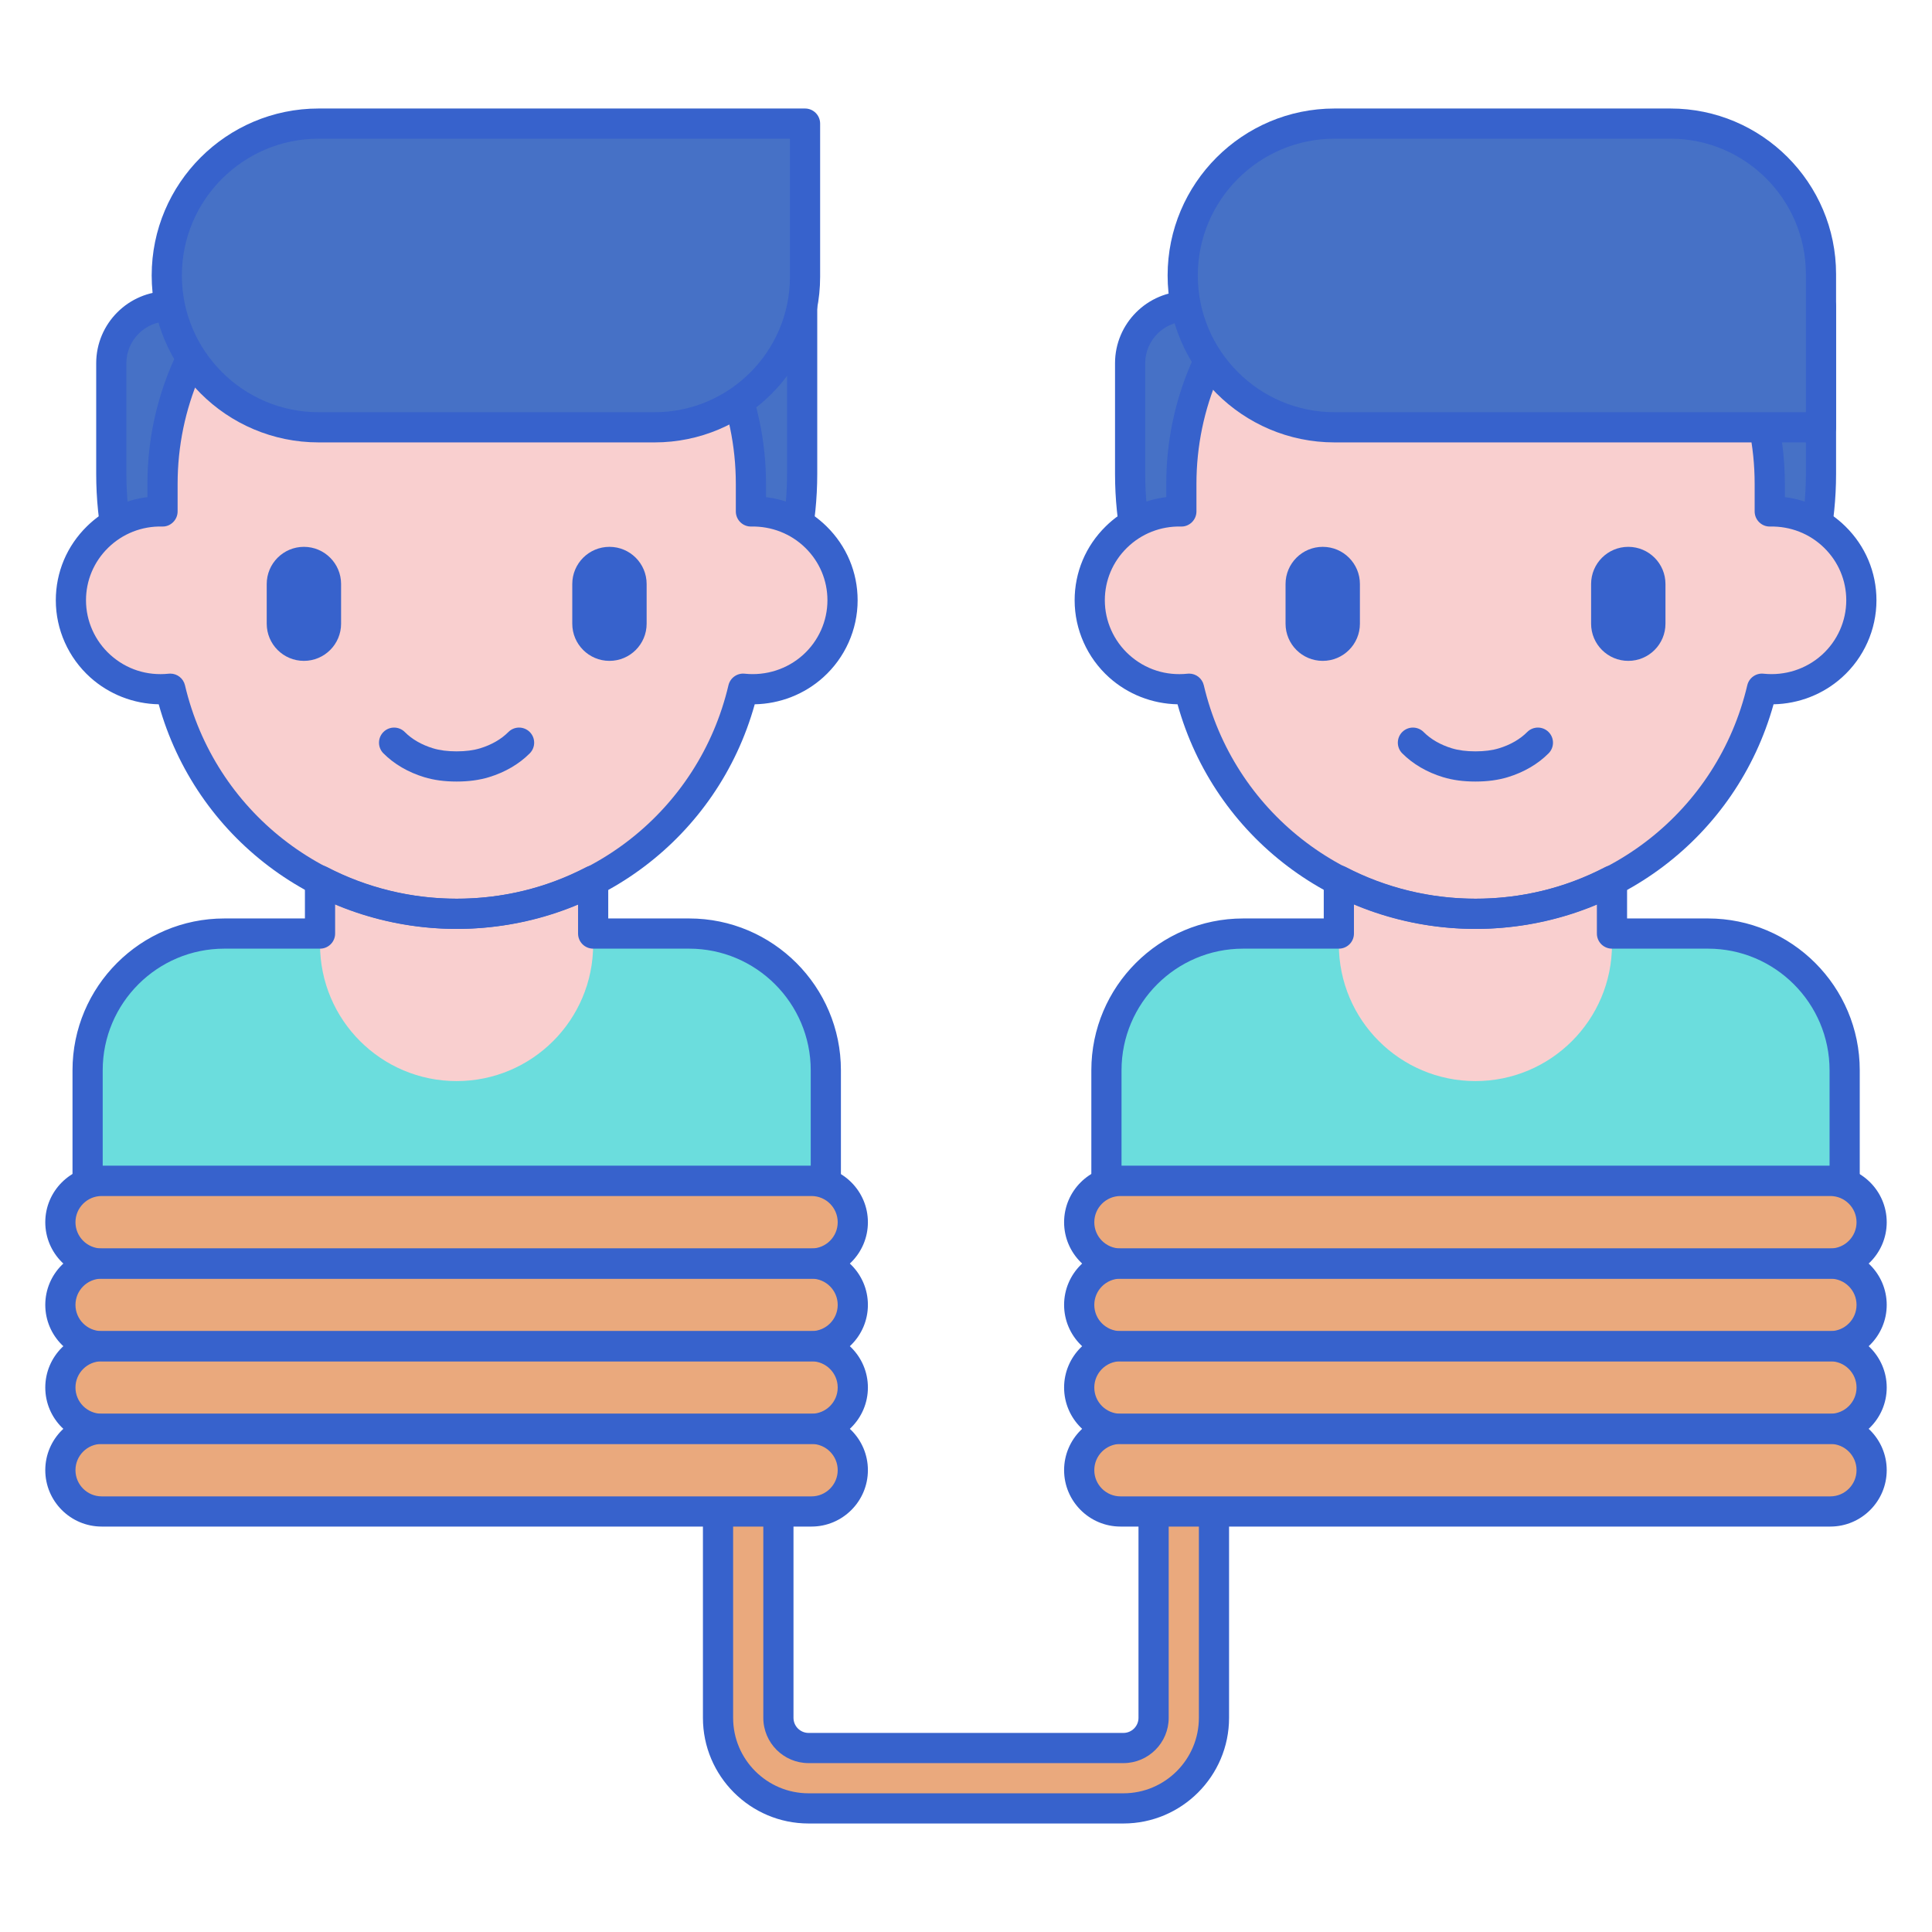 <svg id="Layer_1" enable-background="new 0 0 256 256" height="512" viewBox="0 0 256 256" width="512" xmlns="http://www.w3.org/2000/svg"><g><g><g><g><path d="m148.857 239.622h-41.715c-6.617 0-12-5.383-12-12v-38.294c0-2.209 1.791-4 4-4s4 1.791 4 4v38.294c0 2.206 1.794 4 4 4h41.715c2.206 0 4-1.794 4-4v-38.294c0-2.209 1.791-4 4-4s4 1.791 4 4v38.294c0 6.617-5.382 12-12 12z" fill="#eaa97d"/></g></g></g><g><g><g><path d="m148.857 241.622h-41.715c-7.72 0-14-6.28-14-14v-38.294c0-3.309 2.691-6 6-6s6 2.691 6 6v38.294c0 1.103.897 2 2 2h41.715c1.103 0 2-.897 2-2v-38.294c0-3.309 2.691-6 6-6s6 2.691 6 6v38.294c0 7.72-6.28 14-14 14zm-49.714-54.294c-1.103 0-2 .897-2 2v38.294c0 5.514 4.486 10 10 10h41.715c5.514 0 10-4.486 10-10v-38.294c0-1.103-.897-2-2-2s-2 .897-2 2v38.294c0 3.309-2.691 6-6 6h-41.715c-3.309 0-6-2.691-6-6v-38.294c0-1.103-.898-2-2-2z" fill="#3762cc"/></g></g></g><g><g><g><path d="m60.518 108.558c-25.279 0-45.771-20.492-45.771-45.771v-14.656c0-4.167 3.378-7.545 7.545-7.545h83.997v22.201c0 25.279-20.493 45.771-45.771 45.771z" fill="#4671c6"/></g></g><g><g><path d="m60.518 110.559c-26.341 0-47.771-21.43-47.771-47.771v-14.657c0-5.263 4.282-9.545 9.546-9.545h83.997c1.104 0 2 .896 2 2v22.201c-.001 26.341-21.432 47.772-47.772 47.772zm-38.226-67.973c-3.058 0-5.546 2.488-5.546 5.545v14.656c0 24.136 19.636 43.771 43.771 43.771s43.771-19.636 43.771-43.771v-20.201z" fill="#3762cc"/></g></g><g><g><path d="m109.427 156.478v-14.662c0-10.004-8.11-18.115-18.115-18.115h-61.59c-10.004 0-18.115 8.11-18.115 18.115v14.662z" fill="#6bdddd"/></g></g><g><g><path d="m60.518 121.084c-6.541 0-12.701-1.603-18.113-4.426v8.493.002c0 9.994 8.102 18.096 18.096 18.096 9.994 0 18.096-8.102 18.096-18.096v-.002-8.474c-5.405 2.81-11.552 4.407-18.079 4.407z" fill="#f9cfcf"/></g></g><g><g><path d="m99.501 67.767v-3.65c0-21.336-17.454-38.632-38.984-38.632-21.53 0-38.984 17.296-38.984 38.632v3.65c-6.769-.137-12.14 5.255-12.14 11.774 0 6.96 6.077 12.466 13.169 11.716 4.023 17.092 19.484 29.826 37.954 29.826 18.471 0 33.931-12.735 37.954-29.826 7.083.749 13.169-4.746 13.169-11.716.002-6.521-5.373-11.911-12.138-11.774z" fill="#f9cfcf"/></g></g><g><g><path d="m80.756 87.569c-2.721 0-4.927-2.206-4.927-4.927v-5.256c0-2.721 2.206-4.927 4.927-4.927 2.721 0 4.927 2.206 4.927 4.927v5.256c.001 2.721-2.205 4.927-4.927 4.927z" fill="#3762cc"/></g></g><g><g><path d="m40.269 87.569c-2.721 0-4.927-2.206-4.927-4.927v-5.256c0-2.721 2.206-4.927 4.927-4.927 2.721 0 4.927 2.206 4.927 4.927v5.256c0 2.721-2.206 4.927-4.927 4.927z" fill="#3762cc"/></g></g><g><g><path d="m60.518 123.084c-18.586 0-34.592-12.155-39.488-29.762-3.344-.064-6.576-1.32-9.072-3.566-2.899-2.609-4.563-6.332-4.563-10.214 0-3.716 1.468-7.201 4.134-9.813 2.196-2.153 4.985-3.486 8.006-3.857v-1.754c0-22.405 18.385-40.632 40.983-40.632s40.983 18.228 40.983 40.632v1.754c3.021.371 5.809 1.704 8.007 3.857 2.665 2.612 4.133 6.097 4.133 9.813 0 3.882-1.662 7.604-4.562 10.213-2.496 2.247-5.729 3.503-9.073 3.567-4.898 17.607-20.903 29.762-39.488 29.762zm-37.953-33.827c.917 0 1.73.63 1.945 1.542 3.92 16.654 18.727 28.285 36.007 28.285s32.087-11.631 36.008-28.285c.23-.981 1.165-1.641 2.156-1.53 2.831.297 5.635-.609 7.723-2.488 2.057-1.851 3.236-4.489 3.236-7.239 0-2.632-1.042-5.103-2.933-6.956-1.911-1.872-4.479-2.869-7.166-2.818-.53.018-1.057-.194-1.44-.571s-.601-.891-.601-1.429v-3.65c0-20.199-16.591-36.632-36.983-36.632s-36.983 16.432-36.983 36.631v3.65c0 .538-.217 1.052-.601 1.429-.384.376-.891.592-1.44.571-2.7-.063-5.255.946-7.166 2.818-1.891 1.854-2.933 4.324-2.933 6.957 0 2.75 1.18 5.389 3.238 7.241 2.117 1.905 4.854 2.787 7.721 2.486.071-.008.142-.012.212-.012z" fill="#3762cc"/></g></g><g><g><path d="m109.427 158.478h-97.82c-1.104 0-2-.896-2-2v-14.662c0-11.091 9.023-20.115 20.115-20.115h10.682v-5.044c0-.699.365-1.348.963-1.71.6-.362 1.344-.386 1.962-.063 5.268 2.748 11.211 4.2 17.188 4.2 6.05 0 11.821-1.407 17.155-4.182.62-.322 1.363-.298 1.961.065.597.362.962 1.011.962 1.709v5.025h10.717c11.091 0 20.114 9.023 20.114 20.115v14.662c.001 1.105-.895 2-1.999 2zm-95.82-4h93.819v-12.662c0-8.886-7.229-16.115-16.114-16.115h-12.716c-1.104 0-2-.896-2-2v-3.876c-5.06 2.139-10.557 3.258-16.078 3.258-5.534 0-11.044-1.125-16.113-3.273v3.891c0 1.104-.896 2-2 2h-12.682c-8.886 0-16.115 7.229-16.115 16.115v12.662z" fill="#3762cc"/></g></g><g><g><path d="m86.729 56.62h-44.51c-11.112 0-20.121-9.008-20.121-20.121 0-11.112 9.008-20.121 20.121-20.121h64.453v20.299c0 11.014-8.928 19.943-19.943 19.943z" fill="#4671c6"/></g></g><g><g><path d="m86.729 58.62h-44.51c-12.197 0-22.12-9.923-22.12-22.121 0-12.197 9.923-22.121 22.12-22.121h64.453c1.104 0 2 .896 2 2v20.299c0 12.099-9.844 21.943-21.943 21.943zm-44.51-40.242c-9.991 0-18.12 8.129-18.12 18.121s8.129 18.121 18.12 18.121h44.511c9.894 0 17.942-8.049 17.942-17.943v-18.299z" fill="#3762cc"/></g></g><g><g><path d="m60.5 103.558c-1.605 0-3.01-.19-4.293-.58-2.129-.648-3.999-1.741-5.407-3.161-.778-.784-.772-2.05.012-2.828.785-.778 2.053-.772 2.828.011.943.952 2.234 1.695 3.731 2.151.9.274 1.924.407 3.129.407s2.229-.133 3.129-.407c1.497-.456 2.788-1.199 3.731-2.151.776-.784 2.044-.79 2.828-.011.784.778.79 2.044.012 2.828-1.408 1.42-3.278 2.513-5.407 3.161-1.283.39-2.688.58-4.293.58z" fill="#3762cc"/></g></g></g><g><g><g><path d="m195.518 108.558c-25.279 0-45.771-20.492-45.771-45.771v-14.656c0-4.167 3.378-7.545 7.545-7.545h83.997v22.201c0 25.279-20.493 45.771-45.771 45.771z" fill="#4671c6"/></g></g><g><g><path d="m195.518 110.559c-26.341 0-47.771-21.43-47.771-47.771v-14.657c0-5.263 4.282-9.545 9.546-9.545h83.997c1.104 0 2 .896 2 2v22.201c-.001 26.341-21.432 47.772-47.772 47.772zm-38.226-67.973c-3.058 0-5.546 2.488-5.546 5.545v14.656c0 24.136 19.636 43.771 43.771 43.771s43.771-19.636 43.771-43.771v-20.201z" fill="#3762cc"/></g></g><g><g><path d="m244.427 156.478v-14.662c0-10.004-8.11-18.115-18.115-18.115h-61.59c-10.004 0-18.115 8.11-18.115 18.115v14.662z" fill="#6bdddd"/></g></g><g><g><path d="m195.518 121.084c-6.541 0-12.701-1.603-18.113-4.426v8.493.002c0 9.994 8.102 18.096 18.096 18.096 9.994 0 18.096-8.102 18.096-18.096v-.002-8.474c-5.405 2.81-11.552 4.407-18.079 4.407z" fill="#f9cfcf"/></g></g><g><g><path d="m234.501 67.767v-3.65c0-21.336-17.454-38.632-38.984-38.632-21.53 0-38.984 17.296-38.984 38.632v3.65c-6.769-.137-12.14 5.255-12.14 11.774 0 6.96 6.077 12.466 13.169 11.716 4.023 17.092 19.484 29.826 37.954 29.826 18.471 0 33.931-12.735 37.954-29.826 7.083.749 13.169-4.746 13.169-11.716.002-6.521-5.373-11.911-12.138-11.774z" fill="#f9cfcf"/></g></g><g><g><path d="m215.756 87.569c-2.721 0-4.927-2.206-4.927-4.927v-5.256c0-2.721 2.206-4.927 4.927-4.927 2.721 0 4.927 2.206 4.927 4.927v5.256c.001 2.721-2.205 4.927-4.927 4.927z" fill="#3762cc"/></g></g><g><g><path d="m175.269 87.569c-2.721 0-4.927-2.206-4.927-4.927v-5.256c0-2.721 2.206-4.927 4.927-4.927 2.721 0 4.927 2.206 4.927 4.927v5.256c0 2.721-2.206 4.927-4.927 4.927z" fill="#3762cc"/></g></g><g><g><path d="m195.518 123.084c-18.586 0-34.592-12.155-39.488-29.762-3.344-.064-6.576-1.32-9.072-3.566-2.899-2.609-4.563-6.332-4.563-10.214 0-3.716 1.468-7.201 4.134-9.813 2.196-2.153 4.985-3.486 8.006-3.857v-1.754c0-22.405 18.385-40.632 40.983-40.632s40.983 18.228 40.983 40.632v1.754c3.021.371 5.809 1.704 8.007 3.857 2.665 2.612 4.133 6.097 4.133 9.813 0 3.882-1.662 7.604-4.562 10.213-2.496 2.247-5.729 3.503-9.073 3.567-4.898 17.607-20.903 29.762-39.488 29.762zm-37.953-33.827c.917 0 1.73.63 1.945 1.542 3.92 16.654 18.727 28.285 36.007 28.285s32.087-11.631 36.008-28.285c.23-.981 1.165-1.641 2.156-1.53 2.832.297 5.635-.609 7.723-2.488 2.057-1.851 3.236-4.489 3.236-7.239 0-2.632-1.042-5.103-2.933-6.956-1.911-1.872-4.458-2.869-7.166-2.818-.54.018-1.057-.194-1.44-.571s-.601-.891-.601-1.429v-3.65c0-20.199-16.591-36.632-36.983-36.632s-36.983 16.433-36.983 36.632v3.65c0 .538-.217 1.052-.601 1.429-.385.376-.9.592-1.44.571-2.705-.063-5.255.946-7.166 2.818-1.891 1.854-2.933 4.324-2.933 6.957 0 2.75 1.18 5.389 3.238 7.241 2.117 1.905 4.854 2.787 7.721 2.486.071-.009.142-.013.212-.013z" fill="#3762cc"/></g></g><g><g><path d="m244.427 158.478h-97.819c-1.104 0-2-.896-2-2v-14.662c0-11.091 9.023-20.115 20.115-20.115h10.682v-5.044c0-.699.365-1.348.963-1.71.6-.362 1.344-.386 1.962-.063 5.268 2.748 11.211 4.2 17.188 4.2 6.05 0 11.821-1.407 17.155-4.182.62-.322 1.363-.298 1.961.065.597.362.962 1.011.962 1.709v5.025h10.717c11.091 0 20.114 9.023 20.114 20.115v14.662c0 1.105-.896 2-2 2zm-95.82-4h93.819v-12.662c0-8.886-7.229-16.115-16.114-16.115h-12.717c-1.104 0-2-.896-2-2v-3.876c-5.06 2.139-10.557 3.258-16.078 3.258-5.534 0-11.044-1.125-16.113-3.273v3.891c0 1.104-.896 2-2 2h-12.682c-8.886 0-16.115 7.229-16.115 16.115z" fill="#3762cc"/></g></g><g><g><path d="m221.346 16.378h-44.51c-11.112 0-20.121 9.008-20.121 20.121 0 11.112 9.008 20.121 20.121 20.121h64.453v-20.299c0-11.014-8.929-19.943-19.943-19.943z" fill="#4671c6"/></g></g><g><g><path d="m241.289 58.62h-64.453c-12.197 0-22.121-9.923-22.121-22.121s9.924-22.121 22.121-22.121h44.51c12.1 0 21.943 9.844 21.943 21.943v20.299c0 1.104-.895 2-2 2zm-64.453-40.242c-9.992 0-18.121 8.129-18.121 18.121s8.129 18.121 18.121 18.121h62.453v-18.299c0-9.894-8.05-17.943-17.943-17.943z" fill="#3762cc"/></g></g><g><g><path d="m195.5 103.558c-1.605 0-3.01-.19-4.293-.58-2.129-.648-3.999-1.741-5.407-3.161-.778-.784-.772-2.05.012-2.828s2.052-.772 2.828.011c.943.952 2.234 1.695 3.731 2.151.9.274 1.924.407 3.129.407s2.229-.133 3.129-.407c1.497-.456 2.788-1.199 3.731-2.151.776-.784 2.043-.79 2.828-.011.784.778.79 2.044.012 2.828-1.408 1.42-3.278 2.513-5.407 3.161-1.283.39-2.688.58-4.293.58z" fill="#3762cc"/></g></g></g><g><g><path d="m107.525 167.428h-94.05c-3.024 0-5.475-2.451-5.475-5.475 0-3.024 2.451-5.475 5.475-5.475h94.05c3.024 0 5.475 2.451 5.475 5.475 0 3.024-2.451 5.475-5.475 5.475z" fill="#eaa97d"/></g></g><g><g><path d="m107.525 178.378h-94.05c-3.024 0-5.475-2.451-5.475-5.475 0-3.024 2.451-5.475 5.475-5.475h94.05c3.024 0 5.475 2.451 5.475 5.475 0 3.024-2.451 5.475-5.475 5.475z" fill="#eaa97d"/></g></g><g><g><path d="m107.525 189.328h-94.05c-3.024 0-5.475-2.451-5.475-5.475 0-3.024 2.451-5.475 5.475-5.475h94.05c3.024 0 5.475 2.451 5.475 5.475 0 3.024-2.451 5.475-5.475 5.475z" fill="#eaa97d"/></g></g><g><g><path d="m107.525 200.278h-94.05c-3.024 0-5.475-2.451-5.475-5.475 0-3.024 2.451-5.475 5.475-5.475h94.05c3.024 0 5.475 2.451 5.475 5.475 0 3.024-2.451 5.475-5.475 5.475z" fill="#eaa97d"/></g></g><g><g><path d="m242.525 167.428h-94.05c-3.024 0-5.475-2.451-5.475-5.475 0-3.024 2.451-5.475 5.475-5.475h94.05c3.024 0 5.475 2.451 5.475 5.475 0 3.024-2.451 5.475-5.475 5.475z" fill="#eaa97d"/></g></g><g><g><path d="m242.525 178.378h-94.05c-3.024 0-5.475-2.451-5.475-5.475 0-3.024 2.451-5.475 5.475-5.475h94.05c3.024 0 5.475 2.451 5.475 5.475 0 3.024-2.451 5.475-5.475 5.475z" fill="#eaa97d"/></g></g><g><g><path d="m242.525 189.328h-94.05c-3.024 0-5.475-2.451-5.475-5.475 0-3.024 2.451-5.475 5.475-5.475h94.05c3.024 0 5.475 2.451 5.475 5.475 0 3.024-2.451 5.475-5.475 5.475z" fill="#eaa97d"/></g></g><g><g><path d="m242.525 200.278h-94.05c-3.024 0-5.475-2.451-5.475-5.475 0-3.024 2.451-5.475 5.475-5.475h94.05c3.024 0 5.475 2.451 5.475 5.475 0 3.024-2.451 5.475-5.475 5.475z" fill="#eaa97d"/></g></g><g><g><path d="m107.525 169.428h-94.05c-4.121 0-7.475-3.354-7.475-7.475s3.354-7.475 7.475-7.475h94.051c4.121 0 7.475 3.353 7.475 7.475s-3.355 7.475-7.476 7.475zm-94.05-10.95c-1.916 0-3.475 1.559-3.475 3.475s1.559 3.475 3.475 3.475h94.051c1.916 0 3.475-1.559 3.475-3.475s-1.559-3.475-3.475-3.475z" fill="#3762cc"/></g></g><g><g><path d="m107.525 180.378h-94.05c-4.121 0-7.475-3.354-7.475-7.475s3.354-7.475 7.475-7.475h94.051c4.121 0 7.475 3.354 7.475 7.475s-3.355 7.475-7.476 7.475zm-94.05-10.95c-1.916 0-3.475 1.559-3.475 3.475s1.559 3.475 3.475 3.475h94.051c1.916 0 3.475-1.559 3.475-3.475s-1.559-3.475-3.475-3.475z" fill="#3762cc"/></g></g><g><g><path d="m107.525 191.328h-94.05c-4.121 0-7.475-3.353-7.475-7.475s3.354-7.475 7.475-7.475h94.051c4.121 0 7.475 3.354 7.475 7.475s-3.355 7.475-7.476 7.475zm-94.05-10.95c-1.916 0-3.475 1.559-3.475 3.475s1.559 3.475 3.475 3.475h94.051c1.916 0 3.475-1.559 3.475-3.475s-1.559-3.475-3.475-3.475z" fill="#3762cc"/></g></g><g><g><path d="m107.525 202.278h-94.05c-4.121 0-7.475-3.354-7.475-7.475s3.354-7.475 7.475-7.475h94.051c4.121 0 7.475 3.354 7.475 7.475s-3.355 7.475-7.476 7.475zm-94.05-10.95c-1.916 0-3.475 1.559-3.475 3.475s1.559 3.475 3.475 3.475h94.051c1.916 0 3.475-1.559 3.475-3.475s-1.559-3.475-3.475-3.475z" fill="#3762cc"/></g></g><g><g><path d="m242.525 169.428h-94.051c-4.121 0-7.475-3.354-7.475-7.475s3.354-7.475 7.475-7.475h94.051c4.121 0 7.475 3.353 7.475 7.475s-3.354 7.475-7.475 7.475zm-94.05-10.95c-1.916 0-3.475 1.559-3.475 3.475s1.559 3.475 3.475 3.475h94.051c1.916 0 3.475-1.559 3.475-3.475s-1.559-3.475-3.475-3.475z" fill="#3762cc"/></g></g><g><g><path d="m242.525 180.378h-94.051c-4.121 0-7.475-3.354-7.475-7.475s3.354-7.475 7.475-7.475h94.051c4.121 0 7.475 3.354 7.475 7.475s-3.354 7.475-7.475 7.475zm-94.05-10.95c-1.916 0-3.475 1.559-3.475 3.475s1.559 3.475 3.475 3.475h94.051c1.916 0 3.475-1.559 3.475-3.475s-1.559-3.475-3.475-3.475z" fill="#3762cc"/></g></g><g><g><path d="m242.525 191.328h-94.051c-4.121 0-7.475-3.353-7.475-7.475s3.354-7.475 7.475-7.475h94.051c4.121 0 7.475 3.354 7.475 7.475s-3.354 7.475-7.475 7.475zm-94.05-10.95c-1.916 0-3.475 1.559-3.475 3.475s1.559 3.475 3.475 3.475h94.051c1.916 0 3.475-1.559 3.475-3.475s-1.559-3.475-3.475-3.475z" fill="#3762cc"/></g></g><g><g><path d="m242.525 202.278h-94.051c-4.121 0-7.475-3.354-7.475-7.475s3.354-7.475 7.475-7.475h94.051c4.121 0 7.475 3.354 7.475 7.475s-3.354 7.475-7.475 7.475zm-94.05-10.95c-1.916 0-3.475 1.559-3.475 3.475s1.559 3.475 3.475 3.475h94.051c1.916 0 3.475-1.559 3.475-3.475s-1.559-3.475-3.475-3.475z" fill="#3762cc"/></g></g></g></svg>